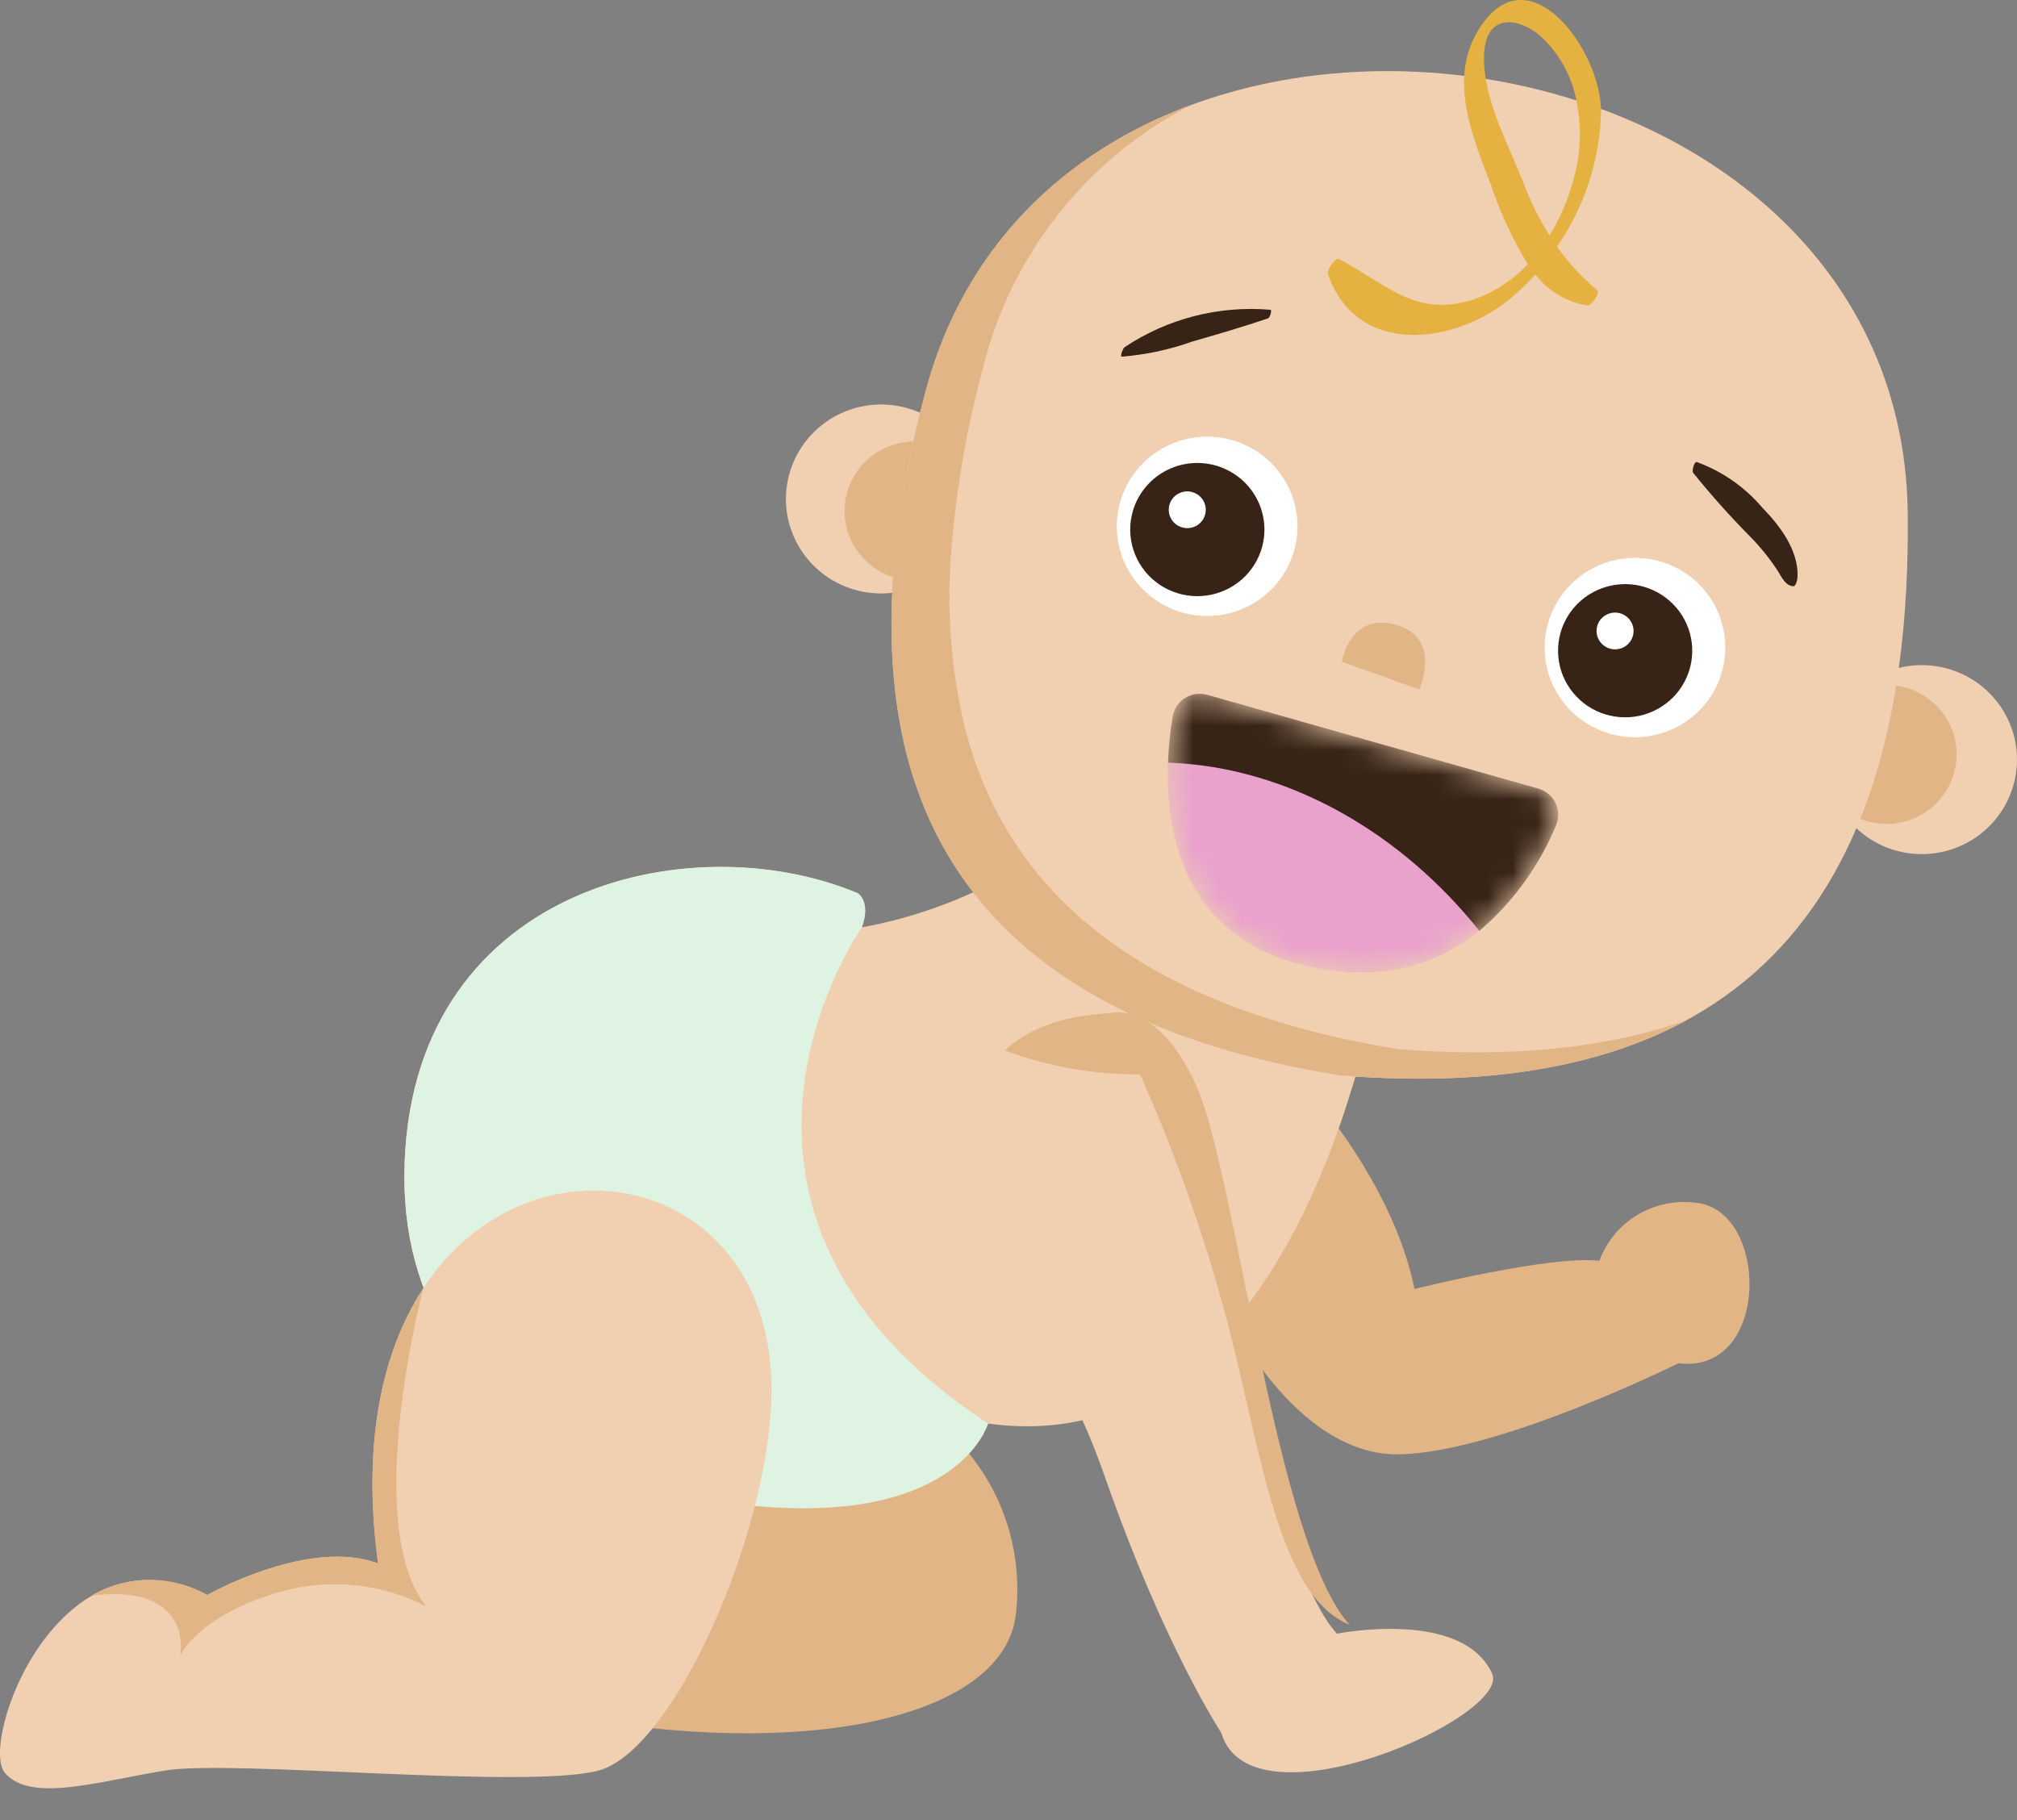 <svg width="82" height="74" viewBox="0 0 82 74" fill="none" xmlns="http://www.w3.org/2000/svg">
<rect x="0" y="0" width="82" height="74" fill="#808080" stroke="none"/>
<g id="Frame 1000001849">
<g id="Group 55">
<g id="Group 12">
<path id="Path 23" fill-rule="evenodd" clip-rule="evenodd" d="M34.176 16.81C34.869 16.487 35.643 16.375 36.4 16.489C37.157 16.602 37.863 16.936 38.429 17.448C38.995 17.96 39.395 18.626 39.579 19.364C39.763 20.101 39.722 20.876 39.463 21.591C39.203 22.305 38.735 22.928 38.119 23.379C37.503 23.83 36.766 24.089 36.002 24.125C35.237 24.16 34.479 23.97 33.823 23.578C33.168 23.185 32.644 22.609 32.318 21.921C31.882 20.999 31.832 19.942 32.181 18.984C32.529 18.026 33.247 17.244 34.176 16.81Z" fill="#F0D0B0"/>
<path id="Path 24" fill-rule="evenodd" clip-rule="evenodd" d="M35.973 18.217C36.483 17.979 37.052 17.897 37.609 17.98C38.166 18.064 38.685 18.309 39.102 18.686C39.518 19.062 39.812 19.553 39.948 20.095C40.083 20.638 40.053 21.208 39.862 21.734C39.671 22.26 39.327 22.717 38.874 23.049C38.421 23.381 37.879 23.572 37.316 23.598C36.754 23.624 36.196 23.484 35.714 23.196C35.231 22.907 34.846 22.483 34.606 21.977C34.285 21.299 34.249 20.521 34.505 19.816C34.761 19.111 35.289 18.536 35.973 18.217Z" fill="#E2B586"/>
</g>
<g id="Group 13">
<path id="Path 25" fill-rule="evenodd" clip-rule="evenodd" d="M81.241 28.598C80.785 27.988 80.157 27.525 79.437 27.268C78.716 27.012 77.935 26.973 77.192 27.157C76.45 27.341 75.779 27.74 75.264 28.302C74.749 28.865 74.415 29.566 74.301 30.317C74.188 31.069 74.302 31.837 74.629 32.524C74.956 33.211 75.48 33.786 76.137 34.178C76.793 34.569 77.551 34.758 78.316 34.722C79.081 34.685 79.817 34.424 80.432 33.972C81.257 33.366 81.806 32.459 81.958 31.451C82.109 30.444 81.851 29.417 81.241 28.598Z" fill="#F0D0B0"/>
<path id="Path 26" fill-rule="evenodd" clip-rule="evenodd" d="M78.987 28.99C78.652 28.541 78.19 28.201 77.66 28.012C77.13 27.823 76.555 27.794 76.009 27.93C75.462 28.065 74.969 28.358 74.59 28.772C74.211 29.186 73.965 29.702 73.882 30.255C73.799 30.808 73.883 31.373 74.123 31.878C74.363 32.384 74.749 32.807 75.232 33.095C75.715 33.383 76.273 33.522 76.836 33.495C77.398 33.468 77.94 33.276 78.393 32.943C79 32.497 79.403 31.83 79.515 31.089C79.626 30.348 79.436 29.593 78.987 28.99Z" fill="#E2B586"/>
</g>
<path id="Path 27" fill-rule="evenodd" clip-rule="evenodd" d="M53.747 45.001C53.747 45.001 56.71 48.459 57.505 52.406C57.505 52.406 63.073 51.017 65.02 51.263C65.303 50.494 65.838 49.842 66.54 49.412C67.242 48.983 68.069 48.8 68.889 48.894C71.933 49.111 72.015 55.891 68.23 55.428C68.23 55.428 61.016 59.022 56.928 59.13C52.814 59.239 50.127 53.794 50.127 53.794L53.747 45.001Z" fill="#E2B586"/>
<path id="Path 28" fill-rule="evenodd" clip-rule="evenodd" d="M38.358 58.476L39.401 59.102C40.144 60.019 40.695 61.074 41.02 62.206C41.345 63.337 41.438 64.522 41.293 65.69C40.772 69.637 33.449 71.516 23.71 69.882L26.589 59.483L38.358 58.476Z" fill="#E2B586"/>
<path id="Path 29" fill-rule="evenodd" clip-rule="evenodd" d="M45.902 31.606L56.132 39.311C56.132 39.311 53.142 59.673 40.167 57.877C40.167 57.877 38.905 62.314 29.715 61.116C29.715 61.116 16.384 59.429 16.438 47.777C16.52 36.099 27.986 33.431 34.872 36.316C34.872 36.316 35.42 36.643 35.036 37.705C39.242 36.934 43.067 34.787 45.899 31.606H45.902Z" fill="#F0D0B0"/>
<path id="Path 30" fill-rule="evenodd" clip-rule="evenodd" d="M40.168 57.877C40.168 57.877 38.907 62.313 29.716 61.116C29.716 61.116 16.385 59.429 16.44 47.777C16.522 36.099 27.988 33.43 34.873 36.316C34.873 36.316 35.421 36.643 35.038 37.705C35.038 37.705 26.945 49.193 40.167 57.877H40.168Z" fill="#DEF3E1"/>
<path id="Path 31" fill-rule="evenodd" clip-rule="evenodd" d="M31.363 56.815C31.226 62.451 27.331 71.298 24.259 72.006C21.186 72.741 9.501 71.543 6.758 71.979C4.015 72.414 1.272 73.313 0.203 72.088C-0.866 70.863 2.342 61.852 8.432 64.847C8.432 64.847 12.547 62.505 15.372 63.567C12.876 45.056 31.666 44.347 31.364 56.815H31.363Z" fill="#F0D0B0"/>
<path id="Path 32" fill-rule="evenodd" clip-rule="evenodd" d="M3.713 64.874C4.427 64.459 5.24 64.237 6.068 64.232C6.896 64.227 7.711 64.439 8.431 64.847C8.431 64.847 12.546 62.506 15.371 63.567C14.685 58.556 15.592 54.856 17.209 52.378C17.127 52.678 14.713 62.016 17.319 65.309C15.501 64.374 13.392 64.159 11.421 64.71C8.075 65.663 7.333 67.297 7.333 67.297C7.333 67.297 7.883 64.357 3.713 64.874Z" fill="#E2B586"/>
<path id="Path 33" fill-rule="evenodd" clip-rule="evenodd" d="M44.526 41.567C44.526 41.567 46.575 40.918 48.167 44.622C49.766 48.351 51.359 63.122 54.352 66.422C54.352 66.422 59.432 65.398 60.659 68.034C61.476 69.784 50.843 74.518 49.651 70.454C49.651 70.454 47.307 66.907 44.898 59.982C42.461 53.061 39.35 51.592 39.35 51.592C39.35 51.592 35.783 42.097 44.525 41.565L44.526 41.567Z" fill="#F0D0B0"/>
<path id="Path 34" fill-rule="evenodd" clip-rule="evenodd" d="M45.042 41.202C45.042 41.202 47.091 40.553 48.683 44.257C50.282 47.987 51.874 62.757 54.866 66.058C51.713 64.793 51.182 58.006 49.538 52.451C48.686 49.457 47.62 46.527 46.349 43.683C44.471 43.693 42.606 43.363 40.848 42.709C41.74 41.885 43.074 41.302 45.042 41.2L45.042 41.202Z" fill="#E2B586"/>
<path id="Path 35" fill-rule="evenodd" clip-rule="evenodd" d="M37.618 15.956C33.174 32.753 39.676 41.301 54.461 43.724C69.411 44.921 77.777 38.142 77.557 20.802C77.255 0.058 42.912 -4.107 37.618 15.956Z" fill="#F0D0B0"/>
<path id="Path 36" fill-rule="evenodd" clip-rule="evenodd" d="M39.236 29.62C41.129 36.943 47.246 41.081 56.846 42.659C61.373 43.014 65.323 42.633 68.615 41.462C64.911 43.477 60.166 44.184 54.461 43.722C44.887 42.17 38.798 38.031 36.878 30.763C36.193 28.096 36.055 24.992 36.494 21.426C36.758 19.582 37.134 17.756 37.618 15.956C39.182 9.994 43.323 6.155 48.398 4.277C46.318 5.356 44.492 6.859 43.04 8.69C41.588 10.52 40.544 12.635 39.977 14.895C39.327 17.293 38.896 19.743 38.688 22.218C38.465 24.699 38.651 27.2 39.236 29.623V29.62Z" fill="#E2B586"/>
<g id="Group 21">
<g id="Group 14">
<path id="Path 37" d="M62.936 25.326C62.737 26.02 62.749 26.756 62.971 27.443C63.194 28.129 63.616 28.735 64.185 29.183C64.755 29.631 65.445 29.902 66.169 29.961C66.893 30.02 67.619 29.864 68.254 29.514C68.889 29.163 69.405 28.634 69.737 27.992C70.069 27.351 70.201 26.626 70.118 25.909C70.035 25.193 69.74 24.517 69.269 23.967C68.799 23.418 68.175 23.019 67.476 22.821C66.539 22.556 65.535 22.672 64.684 23.141C63.833 23.611 63.204 24.397 62.936 25.326Z" fill="white"/>
<path id="Path 38" d="M63.446 25.714C63.298 26.229 63.307 26.776 63.472 27.286C63.637 27.795 63.951 28.245 64.374 28.578C64.796 28.911 65.309 29.112 65.847 29.155C66.385 29.199 66.923 29.084 67.395 28.823C67.867 28.563 68.25 28.17 68.496 27.694C68.743 27.217 68.841 26.679 68.779 26.147C68.718 25.615 68.499 25.113 68.149 24.705C67.8 24.297 67.337 24 66.818 23.853C66.122 23.656 65.376 23.742 64.744 24.091C64.111 24.44 63.645 25.023 63.446 25.714Z" fill="#382417"/>
<path id="Path 39" d="M64.936 25.447C64.895 25.589 64.897 25.74 64.942 25.881C64.988 26.022 65.074 26.146 65.191 26.238C65.307 26.331 65.449 26.386 65.597 26.399C65.746 26.411 65.894 26.379 66.025 26.308C66.155 26.236 66.261 26.127 66.329 25.996C66.397 25.864 66.425 25.716 66.408 25.569C66.391 25.422 66.33 25.283 66.234 25.171C66.138 25.058 66.01 24.976 65.866 24.935C65.675 24.881 65.469 24.904 65.295 25C65.12 25.096 64.991 25.257 64.936 25.447Z" fill="white"/>
</g>
<g id="Group 15">
<path id="Path 40" d="M45.544 20.399C45.344 21.092 45.357 21.828 45.579 22.515C45.802 23.201 46.224 23.807 46.793 24.255C47.362 24.703 48.053 24.974 48.777 25.032C49.501 25.091 50.226 24.935 50.861 24.585C51.496 24.235 52.012 23.705 52.344 23.064C52.676 22.423 52.809 21.698 52.725 20.982C52.642 20.265 52.347 19.59 51.877 19.04C51.407 18.49 50.783 18.091 50.084 17.893C49.62 17.762 49.135 17.723 48.656 17.777C48.176 17.832 47.713 17.98 47.291 18.213C46.87 18.445 46.498 18.758 46.198 19.133C45.899 19.508 45.676 19.938 45.544 20.399Z" fill="white"/>
<path id="Path 41" d="M46.053 20.787C45.904 21.302 45.913 21.849 46.079 22.359C46.244 22.869 46.557 23.319 46.98 23.652C47.403 23.985 47.916 24.186 48.454 24.23C48.991 24.273 49.53 24.158 50.002 23.898C50.474 23.637 50.857 23.244 51.104 22.768C51.35 22.291 51.449 21.753 51.387 21.221C51.325 20.689 51.106 20.187 50.757 19.779C50.408 19.37 49.944 19.074 49.426 18.927C48.73 18.73 47.983 18.815 47.351 19.164C46.718 19.513 46.251 20.097 46.053 20.787Z" fill="#382417"/>
<path id="Path 42" d="M47.544 20.52C47.502 20.662 47.505 20.813 47.55 20.953C47.596 21.094 47.682 21.219 47.799 21.311C47.915 21.403 48.057 21.458 48.205 21.47C48.354 21.483 48.503 21.451 48.633 21.379C48.763 21.307 48.869 21.199 48.937 21.067C49.005 20.936 49.032 20.787 49.015 20.64C48.998 20.493 48.938 20.355 48.841 20.242C48.745 20.129 48.617 20.048 48.474 20.007C48.282 19.953 48.076 19.976 47.902 20.073C47.727 20.169 47.599 20.329 47.544 20.52Z" fill="white"/>
</g>
<path id="Path 43" d="M54.55 26.905C54.55 26.905 54.873 24.897 56.727 25.395C58.65 25.913 57.701 28.032 57.701 28.032L54.55 26.905Z" fill="#E2B586"/>
<g id="Group 20">
<g id="Clip path group">
<mask id="mask0_2756_1919" style="mask-type:luminance" maskUnits="userSpaceOnUse" x="47" y="28" width="17" height="12">
<g id="clip-path">
<path id="Path 46" d="M53.583 39.37C46.94 38.129 47.233 31.821 47.673 29.137C47.699 28.984 47.756 28.837 47.842 28.706C47.928 28.576 48.042 28.465 48.174 28.381C48.306 28.297 48.455 28.242 48.611 28.22C48.766 28.197 48.924 28.207 49.076 28.249L62.539 32.064C62.691 32.107 62.833 32.182 62.953 32.283C63.074 32.385 63.171 32.511 63.239 32.652C63.307 32.794 63.343 32.948 63.346 33.105C63.349 33.262 63.319 33.418 63.256 33.562C62.284 35.823 59.523 40.48 53.583 39.37Z" fill="white"/>
</g>
</mask>
<g mask="url(#mask0_2756_1919)">
<g id="Group 19">
<g id="Group 17">
<g id="Group 16">
<path id="Path 44" d="M53.583 39.37C46.94 38.129 47.233 31.821 47.673 29.137C47.699 28.984 47.756 28.837 47.842 28.706C47.928 28.576 48.042 28.465 48.174 28.381C48.306 28.297 48.455 28.242 48.611 28.22C48.766 28.197 48.924 28.207 49.076 28.249L62.539 32.064C62.691 32.107 62.833 32.182 62.953 32.283C63.074 32.385 63.171 32.511 63.239 32.652C63.307 32.794 63.343 32.948 63.346 33.105C63.349 33.262 63.319 33.418 63.256 33.562C62.284 35.823 59.523 40.48 53.583 39.37Z" fill="#E8A2CC"/>
</g>
</g>
<g id="Group 18">
<path id="Path 45" d="M60.142 37.845C57.016 33.925 52.442 31.182 47.485 31.006C47.509 30.38 47.572 29.757 47.674 29.139C47.699 28.985 47.756 28.838 47.842 28.707C47.928 28.577 48.041 28.466 48.174 28.382C48.306 28.298 48.455 28.242 48.611 28.22C48.766 28.197 48.925 28.207 49.076 28.249L62.54 32.064C62.692 32.107 62.833 32.182 62.953 32.283C63.074 32.385 63.171 32.51 63.239 32.652C63.307 32.794 63.344 32.948 63.347 33.105C63.35 33.262 63.319 33.418 63.256 33.562C62.574 35.214 61.507 36.681 60.142 37.845Z" fill="#382417"/>
</g>
</g>
</g>
</g>
</g>
<path id="Path 47" d="M68.988 18.787C70.021 19.166 70.936 19.804 71.646 20.64C72.37 21.384 73.118 22.373 73.078 23.447C73.075 23.535 73.028 23.849 72.89 23.835C72.58 23.805 72.425 23.455 72.272 23.208C71.946 22.708 71.57 22.241 71.15 21.815C70.333 20.989 69.559 20.123 68.831 19.219C68.776 19.146 68.876 18.752 68.988 18.787Z" fill="#382417"/>
<path id="Path 48" d="M45.713 14.121C47.457 12.954 49.552 12.415 51.648 12.595C51.728 12.605 51.621 12.921 51.554 12.944C50.536 13.285 49.517 13.588 48.485 13.882C47.558 14.214 46.592 14.422 45.61 14.501C45.515 14.503 45.661 14.154 45.713 14.121Z" fill="#382417"/>
<path id="Path 49" d="M60.599 7.478C60.978 8.617 61.484 9.711 62.107 10.74C61.512 11.386 60.765 11.875 59.932 12.165C57.58 12.953 56.363 11.545 54.45 10.539C54.27 10.444 53.933 10.991 53.985 11.142C55.148 14.485 59.042 14.028 61.312 12.213C61.709 11.893 62.079 11.541 62.419 11.161C62.935 11.834 63.692 12.285 64.533 12.423C64.689 12.445 65.072 11.91 64.931 11.794C64.311 11.281 63.763 10.688 63.301 10.031C64.419 8.414 65.041 6.51 65.091 4.549C65.105 2.023 62.043 -2.148 60.042 1.324C58.917 3.283 59.849 5.544 60.599 7.478ZM61.949 7.471C61.405 6.071 60.583 4.553 60.38 3.057C59.985 0.15 62.01 0.697 62.904 1.743C63.399 2.28 63.765 2.92 63.975 3.617C64.242 4.566 64.299 5.562 64.141 6.535C63.953 7.61 63.566 8.641 62.998 9.576C62.581 8.91 62.23 8.206 61.949 7.473V7.471Z" fill="#E5B242"/>
</g>
</g>
</g>
</svg>
